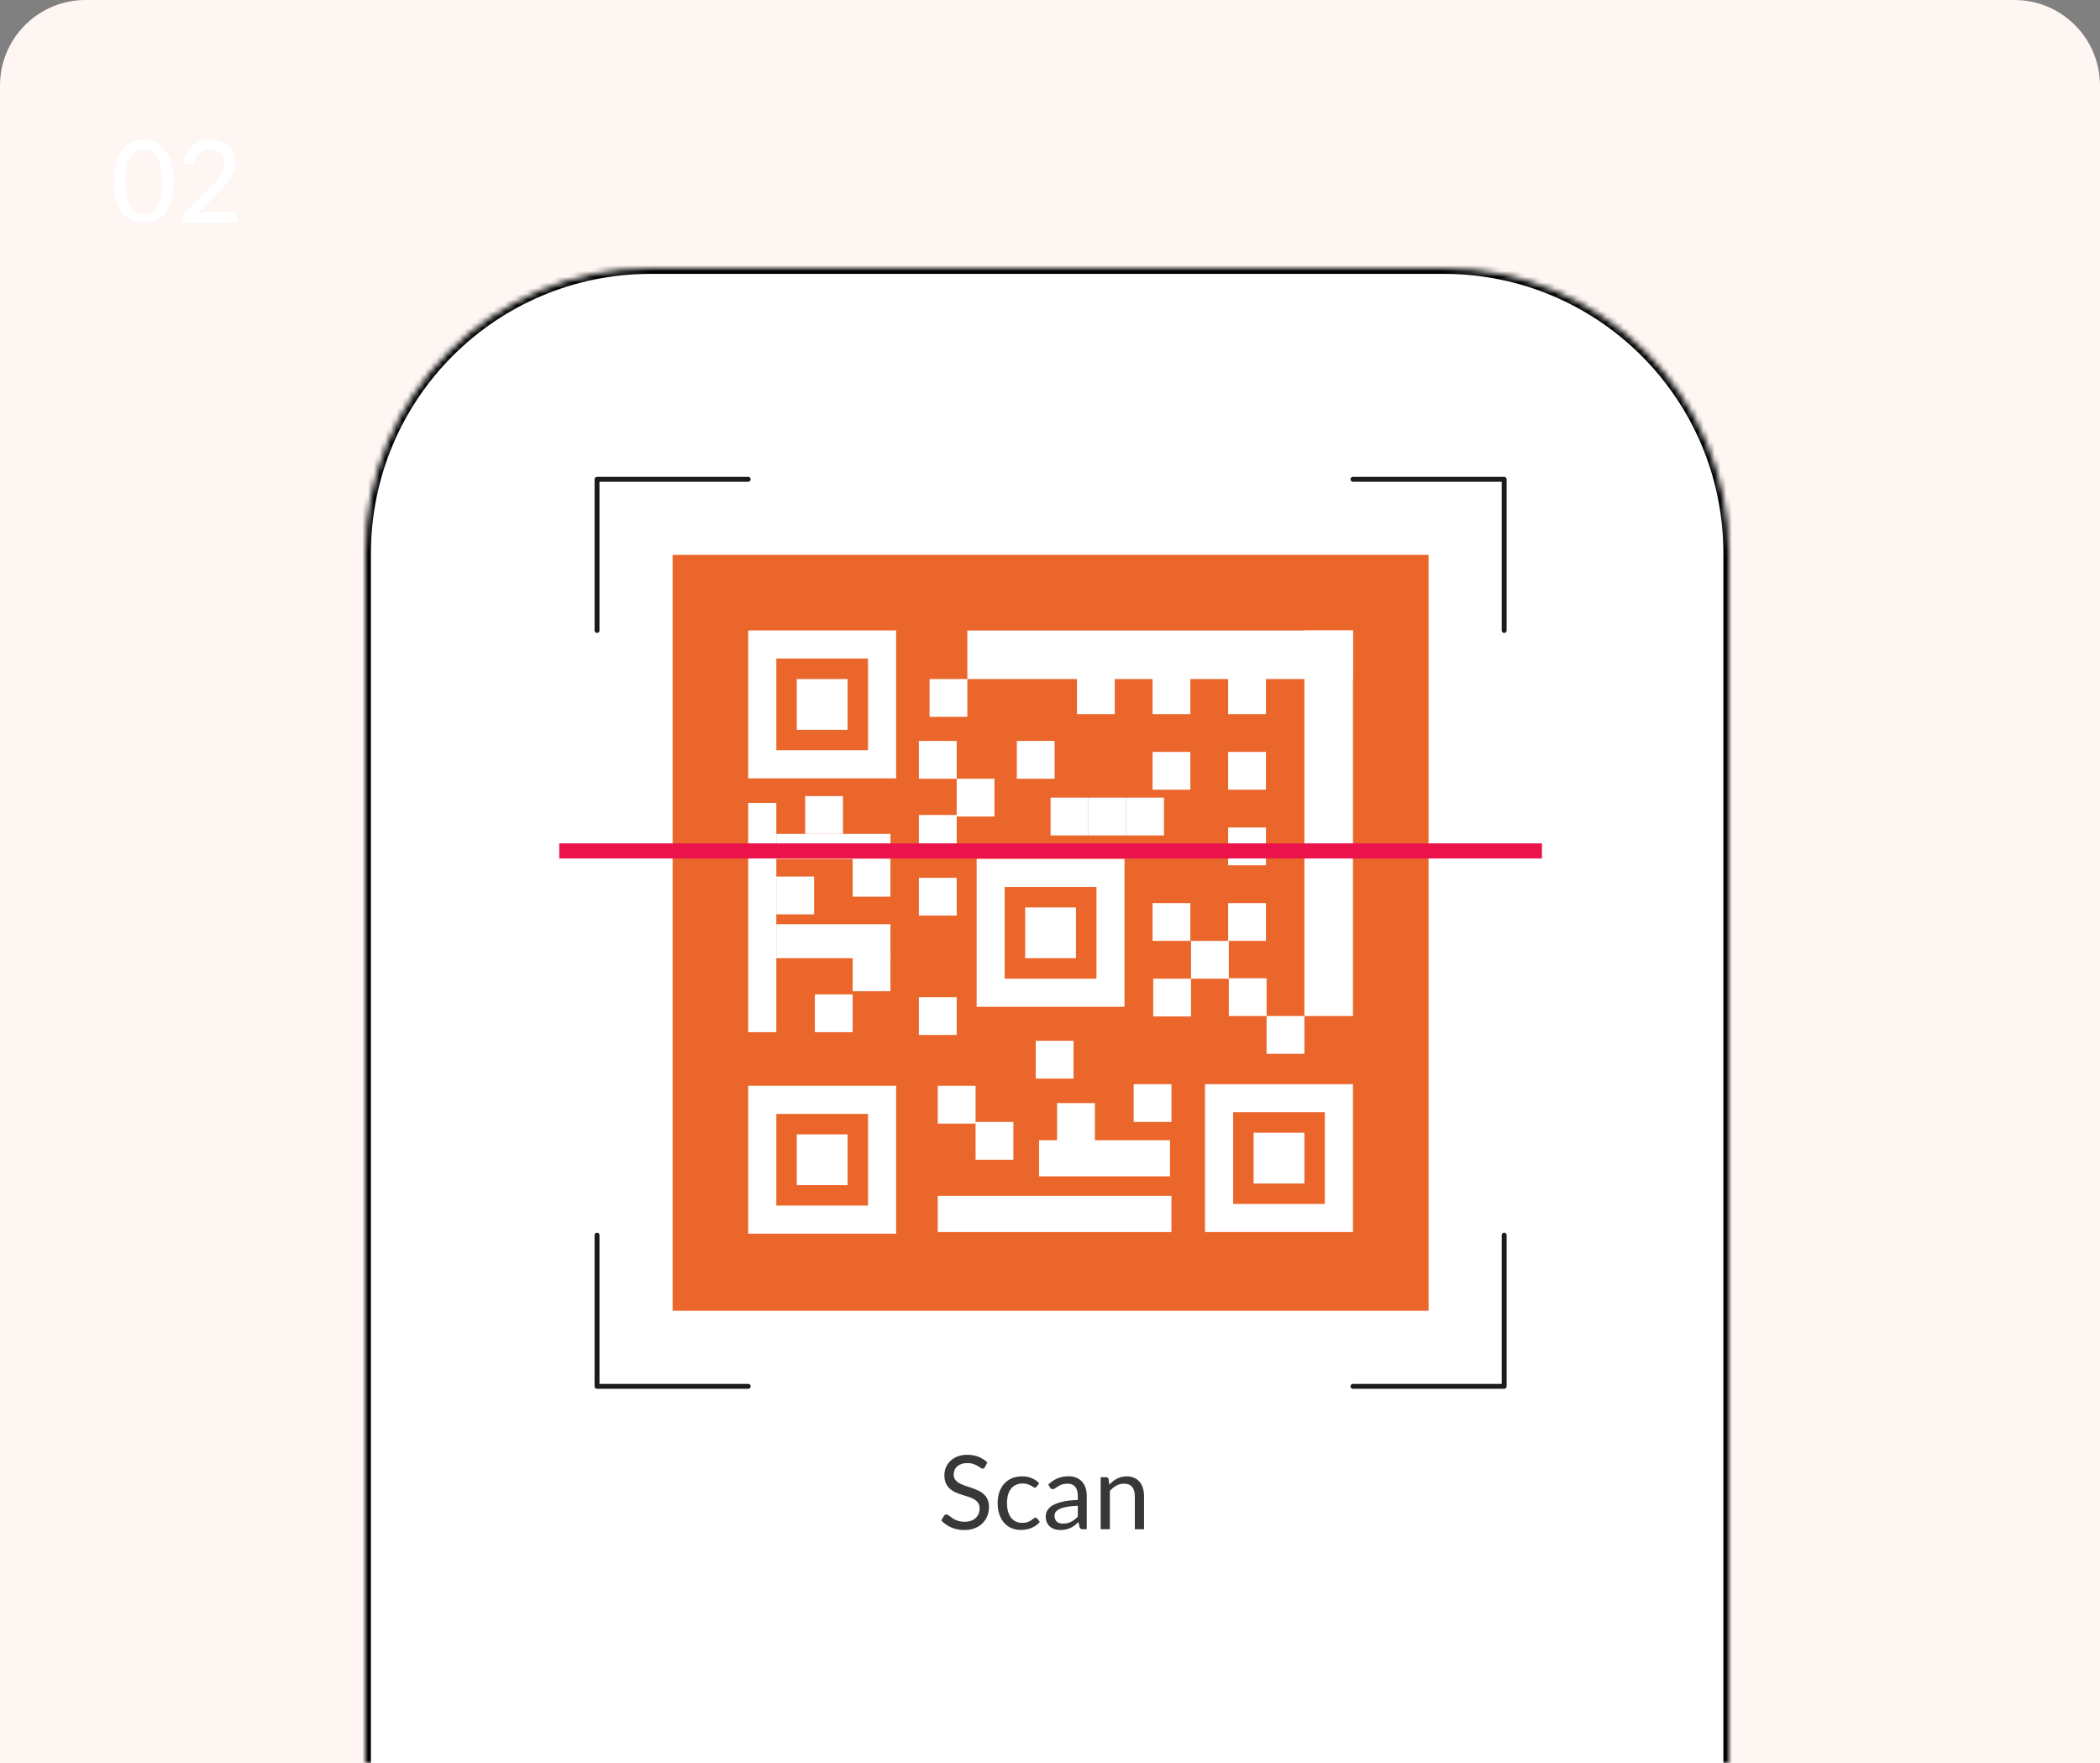 <svg width="368" height="309" viewBox="0 0 368 309" fill="none" xmlns="http://www.w3.org/2000/svg">
<rect x="0" y="0" width="368" height="309" fill="#808080" stroke="none"/>
<path d="M0 15C0 6.716 6.716 0 15 0H353C361.284 0 368 6.716 368 15V309H0V15Z" fill="#FEF6F2"/>
<mask id="path-2-inside-1_1_5137" fill="white">
<path d="M64 97C64 69.386 86.386 47 114 47H253C280.614 47 303 69.386 303 97V309H64V97Z"/>
</mask>
<path d="M64 97C64 69.386 86.386 47 114 47H253C280.614 47 303 69.386 303 97V309H64V97Z" fill="white"/>
<path d="M63 97C63 68.834 85.834 46 114 46H253C281.167 46 304 68.834 304 97H302C302 69.938 280.062 48 253 48H114C86.938 48 65 69.938 65 97H63ZM303 309H64H303ZM63 309V97C63 68.834 85.834 46 114 46V48C86.938 48 65 69.938 65 97V309H63ZM253 46C281.167 46 304 68.834 304 97V309H302V97C302 69.938 280.062 48 253 48V46Z" fill="black" mask="url(#path-2-inside-1_1_5137)"/>
<path d="M172.594 257.119C172.54 257.209 172.48 257.278 172.414 257.326C172.354 257.368 172.279 257.389 172.189 257.389C172.087 257.389 171.967 257.338 171.829 257.236C171.691 257.134 171.517 257.023 171.307 256.903C171.103 256.777 170.854 256.663 170.56 256.561C170.272 256.459 169.921 256.408 169.507 256.408C169.117 256.408 168.772 256.462 168.472 256.57C168.178 256.672 167.929 256.813 167.725 256.993C167.527 257.173 167.377 257.386 167.275 257.632C167.173 257.872 167.122 258.133 167.122 258.415C167.122 258.775 167.209 259.075 167.383 259.315C167.563 259.549 167.797 259.75 168.085 259.918C168.379 260.086 168.709 260.233 169.075 260.359C169.447 260.479 169.825 260.605 170.209 260.737C170.599 260.869 170.977 261.019 171.343 261.187C171.715 261.349 172.045 261.556 172.333 261.808C172.627 262.06 172.861 262.369 173.035 262.735C173.215 263.101 173.305 263.551 173.305 264.085C173.305 264.649 173.209 265.18 173.017 265.678C172.825 266.17 172.543 266.599 172.171 266.965C171.805 267.331 171.352 267.619 170.812 267.829C170.278 268.039 169.669 268.144 168.985 268.144C168.145 268.144 167.383 267.994 166.699 267.694C166.015 267.388 165.43 266.977 164.944 266.461L165.448 265.633C165.496 265.567 165.553 265.513 165.619 265.471C165.691 265.423 165.769 265.399 165.853 265.399C165.931 265.399 166.018 265.432 166.114 265.498C166.216 265.558 166.33 265.636 166.456 265.732C166.582 265.828 166.726 265.933 166.888 266.047C167.05 266.161 167.233 266.266 167.437 266.362C167.647 266.458 167.884 266.539 168.148 266.605C168.412 266.665 168.709 266.695 169.039 266.695C169.453 266.695 169.822 266.638 170.146 266.524C170.47 266.41 170.743 266.251 170.965 266.047C171.193 265.837 171.367 265.588 171.487 265.3C171.607 265.012 171.667 264.691 171.667 264.337C171.667 263.947 171.577 263.629 171.397 263.383C171.223 263.131 170.992 262.921 170.704 262.753C170.416 262.585 170.086 262.444 169.714 262.33C169.342 262.21 168.964 262.09 168.58 261.97C168.196 261.844 167.818 261.7 167.446 261.538C167.074 261.376 166.744 261.166 166.456 260.908C166.168 260.65 165.934 260.329 165.754 259.945C165.58 259.555 165.493 259.075 165.493 258.505C165.493 258.049 165.58 257.608 165.754 257.182C165.934 256.756 166.192 256.378 166.528 256.048C166.87 255.718 167.287 255.454 167.779 255.256C168.277 255.058 168.847 254.959 169.489 254.959C170.209 254.959 170.863 255.073 171.451 255.301C172.045 255.529 172.567 255.859 173.017 256.291L172.594 257.119ZM181.684 260.503C181.636 260.569 181.588 260.62 181.54 260.656C181.492 260.692 181.426 260.71 181.342 260.71C181.252 260.71 181.153 260.674 181.045 260.602C180.937 260.524 180.802 260.44 180.64 260.35C180.484 260.26 180.289 260.179 180.055 260.107C179.827 260.029 179.545 259.99 179.209 259.99C178.759 259.99 178.363 260.071 178.021 260.233C177.679 260.389 177.391 260.617 177.157 260.917C176.929 261.217 176.755 261.58 176.635 262.006C176.521 262.432 176.464 262.909 176.464 263.437C176.464 263.989 176.527 264.481 176.653 264.913C176.779 265.339 176.956 265.699 177.184 265.993C177.418 266.281 177.697 266.503 178.021 266.659C178.351 266.809 178.72 266.884 179.128 266.884C179.518 266.884 179.839 266.839 180.091 266.749C180.343 266.653 180.55 266.548 180.712 266.434C180.88 266.32 181.018 266.218 181.126 266.128C181.24 266.032 181.351 265.984 181.459 265.984C181.591 265.984 181.693 266.035 181.765 266.137L182.215 266.722C182.017 266.968 181.792 267.178 181.54 267.352C181.288 267.526 181.015 267.673 180.721 267.793C180.433 267.907 180.13 267.991 179.812 268.045C179.494 268.099 179.17 268.126 178.84 268.126C178.27 268.126 177.739 268.021 177.247 267.811C176.761 267.601 176.338 267.298 175.978 266.902C175.618 266.5 175.336 266.008 175.132 265.426C174.928 264.844 174.826 264.181 174.826 263.437C174.826 262.759 174.919 262.132 175.105 261.556C175.297 260.98 175.573 260.485 175.933 260.071C176.299 259.651 176.746 259.324 177.274 259.09C177.808 258.856 178.42 258.739 179.11 258.739C179.752 258.739 180.316 258.844 180.802 259.054C181.294 259.258 181.729 259.549 182.107 259.927L181.684 260.503ZM188.876 263.896C188.138 263.92 187.508 263.98 186.986 264.076C186.47 264.166 186.047 264.286 185.717 264.436C185.393 264.586 185.156 264.763 185.006 264.967C184.862 265.171 184.79 265.399 184.79 265.651C184.79 265.891 184.829 266.098 184.907 266.272C184.985 266.446 185.09 266.59 185.222 266.704C185.36 266.812 185.519 266.893 185.699 266.947C185.885 266.995 186.083 267.019 186.293 267.019C186.575 267.019 186.833 266.992 187.067 266.938C187.301 266.878 187.52 266.794 187.724 266.686C187.934 266.578 188.132 266.449 188.318 266.299C188.51 266.149 188.696 265.978 188.876 265.786V263.896ZM183.701 260.17C184.205 259.684 184.748 259.321 185.33 259.081C185.912 258.841 186.557 258.721 187.265 258.721C187.775 258.721 188.228 258.805 188.624 258.973C189.02 259.141 189.353 259.375 189.623 259.675C189.893 259.975 190.097 260.338 190.235 260.764C190.373 261.19 190.442 261.658 190.442 262.168V268H189.731C189.575 268 189.455 267.976 189.371 267.928C189.287 267.874 189.221 267.772 189.173 267.622L188.993 266.758C188.753 266.98 188.519 267.178 188.291 267.352C188.063 267.52 187.823 267.664 187.571 267.784C187.319 267.898 187.049 267.985 186.761 268.045C186.479 268.111 186.164 268.144 185.816 268.144C185.462 268.144 185.129 268.096 184.817 268C184.505 267.898 184.232 267.748 183.998 267.55C183.77 267.352 183.587 267.103 183.449 266.803C183.317 266.497 183.251 266.137 183.251 265.723C183.251 265.363 183.35 265.018 183.548 264.688C183.746 264.352 184.067 264.055 184.511 263.797C184.955 263.539 185.534 263.329 186.248 263.167C186.962 262.999 187.838 262.903 188.876 262.879V262.168C188.876 261.46 188.723 260.926 188.417 260.566C188.111 260.2 187.664 260.017 187.076 260.017C186.68 260.017 186.347 260.068 186.077 260.17C185.813 260.266 185.582 260.377 185.384 260.503C185.192 260.623 185.024 260.734 184.88 260.836C184.742 260.932 184.604 260.98 184.466 260.98C184.358 260.98 184.265 260.953 184.187 260.899C184.109 260.839 184.043 260.767 183.989 260.683L183.701 260.17ZM194.394 260.206C194.592 259.984 194.802 259.783 195.024 259.603C195.246 259.423 195.48 259.27 195.726 259.144C195.978 259.012 196.242 258.913 196.518 258.847C196.8 258.775 197.103 258.739 197.427 258.739C197.925 258.739 198.363 258.823 198.741 258.991C199.125 259.153 199.443 259.387 199.695 259.693C199.953 259.993 200.148 260.356 200.28 260.782C200.412 261.208 200.478 261.679 200.478 262.195V268H198.867V262.195C198.867 261.505 198.708 260.971 198.39 260.593C198.078 260.209 197.601 260.017 196.959 260.017C196.485 260.017 196.041 260.131 195.627 260.359C195.219 260.587 194.841 260.896 194.493 261.286V268H192.882V258.883H193.845C194.073 258.883 194.214 258.994 194.268 259.216L194.394 260.206Z" fill="#383838"/>
<path d="M30.418 31.82C30.418 33.073 30.282 34.16 30.008 35.08C29.742 36 29.372 36.763 28.898 37.37C28.432 37.97 27.878 38.417 27.238 38.71C26.605 39.003 25.922 39.15 25.188 39.15C24.455 39.15 23.768 39.003 23.128 38.71C22.495 38.417 21.945 37.97 21.478 37.37C21.012 36.763 20.645 36 20.378 35.08C20.112 34.16 19.978 33.073 19.978 31.82C19.978 30.567 20.112 29.48 20.378 28.56C20.645 27.633 21.012 26.87 21.478 26.27C21.945 25.663 22.495 25.213 23.128 24.92C23.768 24.627 24.455 24.48 25.188 24.48C25.922 24.48 26.605 24.627 27.238 24.92C27.878 25.213 28.432 25.663 28.898 26.27C29.372 26.87 29.742 27.633 30.008 28.56C30.282 29.48 30.418 30.567 30.418 31.82ZM28.398 31.82C28.398 30.74 28.308 29.837 28.128 29.11C27.955 28.383 27.718 27.8 27.418 27.36C27.125 26.913 26.785 26.597 26.398 26.41C26.012 26.223 25.608 26.13 25.188 26.13C24.768 26.13 24.365 26.223 23.978 26.41C23.592 26.597 23.248 26.913 22.948 27.36C22.655 27.8 22.422 28.383 22.248 29.11C22.075 29.837 21.988 30.74 21.988 31.82C21.988 32.9 22.075 33.803 22.248 34.53C22.422 35.257 22.655 35.84 22.948 36.28C23.248 36.72 23.592 37.033 23.978 37.22C24.365 37.407 24.768 37.5 25.188 37.5C25.608 37.5 26.012 37.407 26.398 37.22C26.785 37.033 27.125 36.72 27.418 36.28C27.718 35.84 27.955 35.257 28.128 34.53C28.308 33.803 28.398 32.9 28.398 31.82ZM40.86 37.15C41.073 37.15 41.24 37.213 41.36 37.34C41.48 37.46 41.54 37.62 41.54 37.82V39H31.9V38.33C31.9 38.197 31.927 38.057 31.98 37.91C32.033 37.757 32.123 37.62 32.25 37.5L36.79 32.95C37.17 32.57 37.513 32.203 37.82 31.85C38.127 31.497 38.387 31.147 38.6 30.8C38.813 30.447 38.977 30.087 39.09 29.72C39.21 29.353 39.27 28.967 39.27 28.56C39.27 28.16 39.207 27.81 39.08 27.51C38.953 27.203 38.78 26.95 38.56 26.75C38.34 26.55 38.08 26.4 37.78 26.3C37.48 26.2 37.157 26.15 36.81 26.15C36.463 26.15 36.143 26.2 35.85 26.3C35.563 26.4 35.307 26.54 35.08 26.72C34.853 26.9 34.663 27.113 34.51 27.36C34.357 27.607 34.247 27.873 34.18 28.16C34.087 28.413 33.967 28.583 33.82 28.67C33.68 28.757 33.473 28.777 33.2 28.73L32.18 28.55C32.273 27.883 32.457 27.297 32.73 26.79C33.003 26.283 33.347 25.86 33.76 25.52C34.173 25.173 34.647 24.913 35.18 24.74C35.72 24.567 36.3 24.48 36.92 24.48C37.547 24.48 38.123 24.573 38.65 24.76C39.183 24.94 39.643 25.203 40.03 25.55C40.417 25.897 40.72 26.32 40.94 26.82C41.16 27.313 41.27 27.873 41.27 28.5C41.27 29.033 41.19 29.53 41.03 29.99C40.877 30.443 40.663 30.877 40.39 31.29C40.123 31.703 39.81 32.107 39.45 32.5C39.097 32.887 38.72 33.28 38.32 33.68L34.68 37.4C34.96 37.327 35.24 37.267 35.52 37.22C35.807 37.173 36.077 37.15 36.33 37.15H40.86Z" fill="white"/>
<path d="M250.338 97.247H117.869V229.716H250.338V97.247Z" fill="#EB662B"/>
<path d="M131.115 110.487V136.411H157.039V110.487H131.115ZM152.111 131.484H136.042V115.415H152.111V131.484Z" fill="white"/>
<path d="M148.523 119.004H139.625V127.902H148.523V119.004Z" fill="white"/>
<path d="M131.115 190.287V216.211H157.039V190.287H131.115ZM152.111 211.283H136.042V195.214H152.111V211.283Z" fill="white"/>
<path d="M148.523 198.802H139.625V207.7H148.523V198.802Z" fill="white"/>
<path d="M211.166 190.008V215.919H237.09V190.008H211.166ZM232.162 210.992H216.093V194.924H232.162V210.992Z" fill="white"/>
<path d="M228.58 198.514H219.682V207.413H228.58V198.514Z" fill="white"/>
<path d="M171.146 150.52V176.444H197.057V150.52H171.146ZM192.142 171.517H176.06V155.448H192.142V171.517Z" fill="white"/>
<path d="M188.55 159.032H179.652V167.93H188.55V159.032Z" fill="white"/>
<path d="M237.09 110.494H169.518V119.004H237.09V110.494Z" fill="white"/>
<path d="M237.09 178.066V110.494H228.58V178.066H237.09Z" fill="white"/>
<path d="M205.284 209.587H164.334V215.922H205.284V209.587Z" fill="white"/>
<path d="M205.025 199.824H182.088V206.159H205.025V199.824Z" fill="white"/>
<path d="M136.039 140.719H131.115V180.892H136.039V140.719Z" fill="white"/>
<path d="M156.041 146.141H136.039V150.524H156.041V146.141Z" fill="white"/>
<path d="M156.041 161.972H136.039V167.932H156.041V161.972Z" fill="white"/>
<path d="M167.646 129.852H161.023V136.475H167.646V129.852Z" fill="white"/>
<path d="M169.518 119.004H162.895V125.627H169.518V119.004Z" fill="white"/>
<path d="M184.809 129.852H178.186V136.475H184.809V129.852Z" fill="white"/>
<path d="M156.041 150.523H149.418V157.146H156.041V150.523Z" fill="white"/>
<path d="M156.041 167.097H149.418V173.72H156.041V167.097Z" fill="white"/>
<path d="M149.418 174.268H142.795V180.891H149.418V174.268Z" fill="white"/>
<path d="M170.958 190.292H164.334V196.915H170.958V190.292Z" fill="white"/>
<path d="M205.285 190.004H198.662V196.627H205.285V190.004Z" fill="white"/>
<path d="M188.121 182.402H181.498V189.025H188.121V182.402Z" fill="white"/>
<path d="M191.863 193.316H185.24V199.939H191.863V193.316Z" fill="white"/>
<path d="M177.582 196.628H170.959V203.251H177.582V196.628Z" fill="white"/>
<path d="M167.646 174.754H161.023V181.377H167.646V174.754Z" fill="white"/>
<path d="M167.646 153.834H161.023V160.457H167.646V153.834Z" fill="white"/>
<path d="M174.269 136.477H167.646V143.1H174.269V136.477Z" fill="white"/>
<path d="M167.646 142.828H161.023V149.451H167.646V142.828Z" fill="white"/>
<path d="M228.58 178.066H221.957V184.689H228.58V178.066Z" fill="white"/>
<path d="M221.958 171.442H215.334V178.065H221.958V171.442Z" fill="white"/>
<path d="M215.334 164.894H208.711V171.517H215.334V164.894Z" fill="white"/>
<path d="M208.596 158.27H201.973V164.893H208.596V158.27Z" fill="white"/>
<path d="M208.596 131.775H201.973V138.398H208.596V131.775Z" fill="white"/>
<path d="M147.721 139.518H141.098V146.141H147.721V139.518Z" fill="white"/>
<path d="M142.662 153.618H136.039V160.241H142.662V153.618Z" fill="white"/>
<path d="M190.725 139.788H184.102V146.411H190.725V139.788Z" fill="white"/>
<path d="M203.973 139.788H197.35V146.411H203.973V139.788Z" fill="white"/>
<path d="M197.35 139.788H190.727V146.411H197.35V139.788Z" fill="white"/>
<path d="M195.35 118.529H188.727V125.152H195.35V118.529Z" fill="white"/>
<path d="M208.596 118.529H201.973V125.152H208.596V118.529Z" fill="white"/>
<path d="M221.844 118.529H215.221V125.152H221.844V118.529Z" fill="white"/>
<path d="M221.844 131.775H215.221V138.398H221.844V131.775Z" fill="white"/>
<path d="M221.844 145.022H215.221V151.645H221.844V145.022Z" fill="white"/>
<path d="M221.844 158.27H215.221V164.893H221.844V158.27Z" fill="white"/>
<path d="M208.709 171.517H202.086V178.14H208.709V171.517Z" fill="white"/>
<path d="M263.584 110.494V84H237.09" stroke="#1C1B1E" stroke-width="0.861" stroke-miterlimit="10" stroke-linecap="round" stroke-linejoin="round"/>
<path d="M263.584 216.469V242.963H237.09" stroke="#1C1B1E" stroke-width="0.861" stroke-miterlimit="10" stroke-linecap="round" stroke-linejoin="round"/>
<path d="M104.621 216.469V242.963H131.115" stroke="#1C1B1E" stroke-width="0.861" stroke-miterlimit="10" stroke-linecap="round" stroke-linejoin="round"/>
<path d="M104.621 110.494V84H131.115" stroke="#1C1B1E" stroke-width="0.861" stroke-miterlimit="10" stroke-linecap="round" stroke-linejoin="round"/>
<path d="M270.21 147.806H98V150.455H270.21V147.806Z" fill="#EA134B"/>
</svg>

